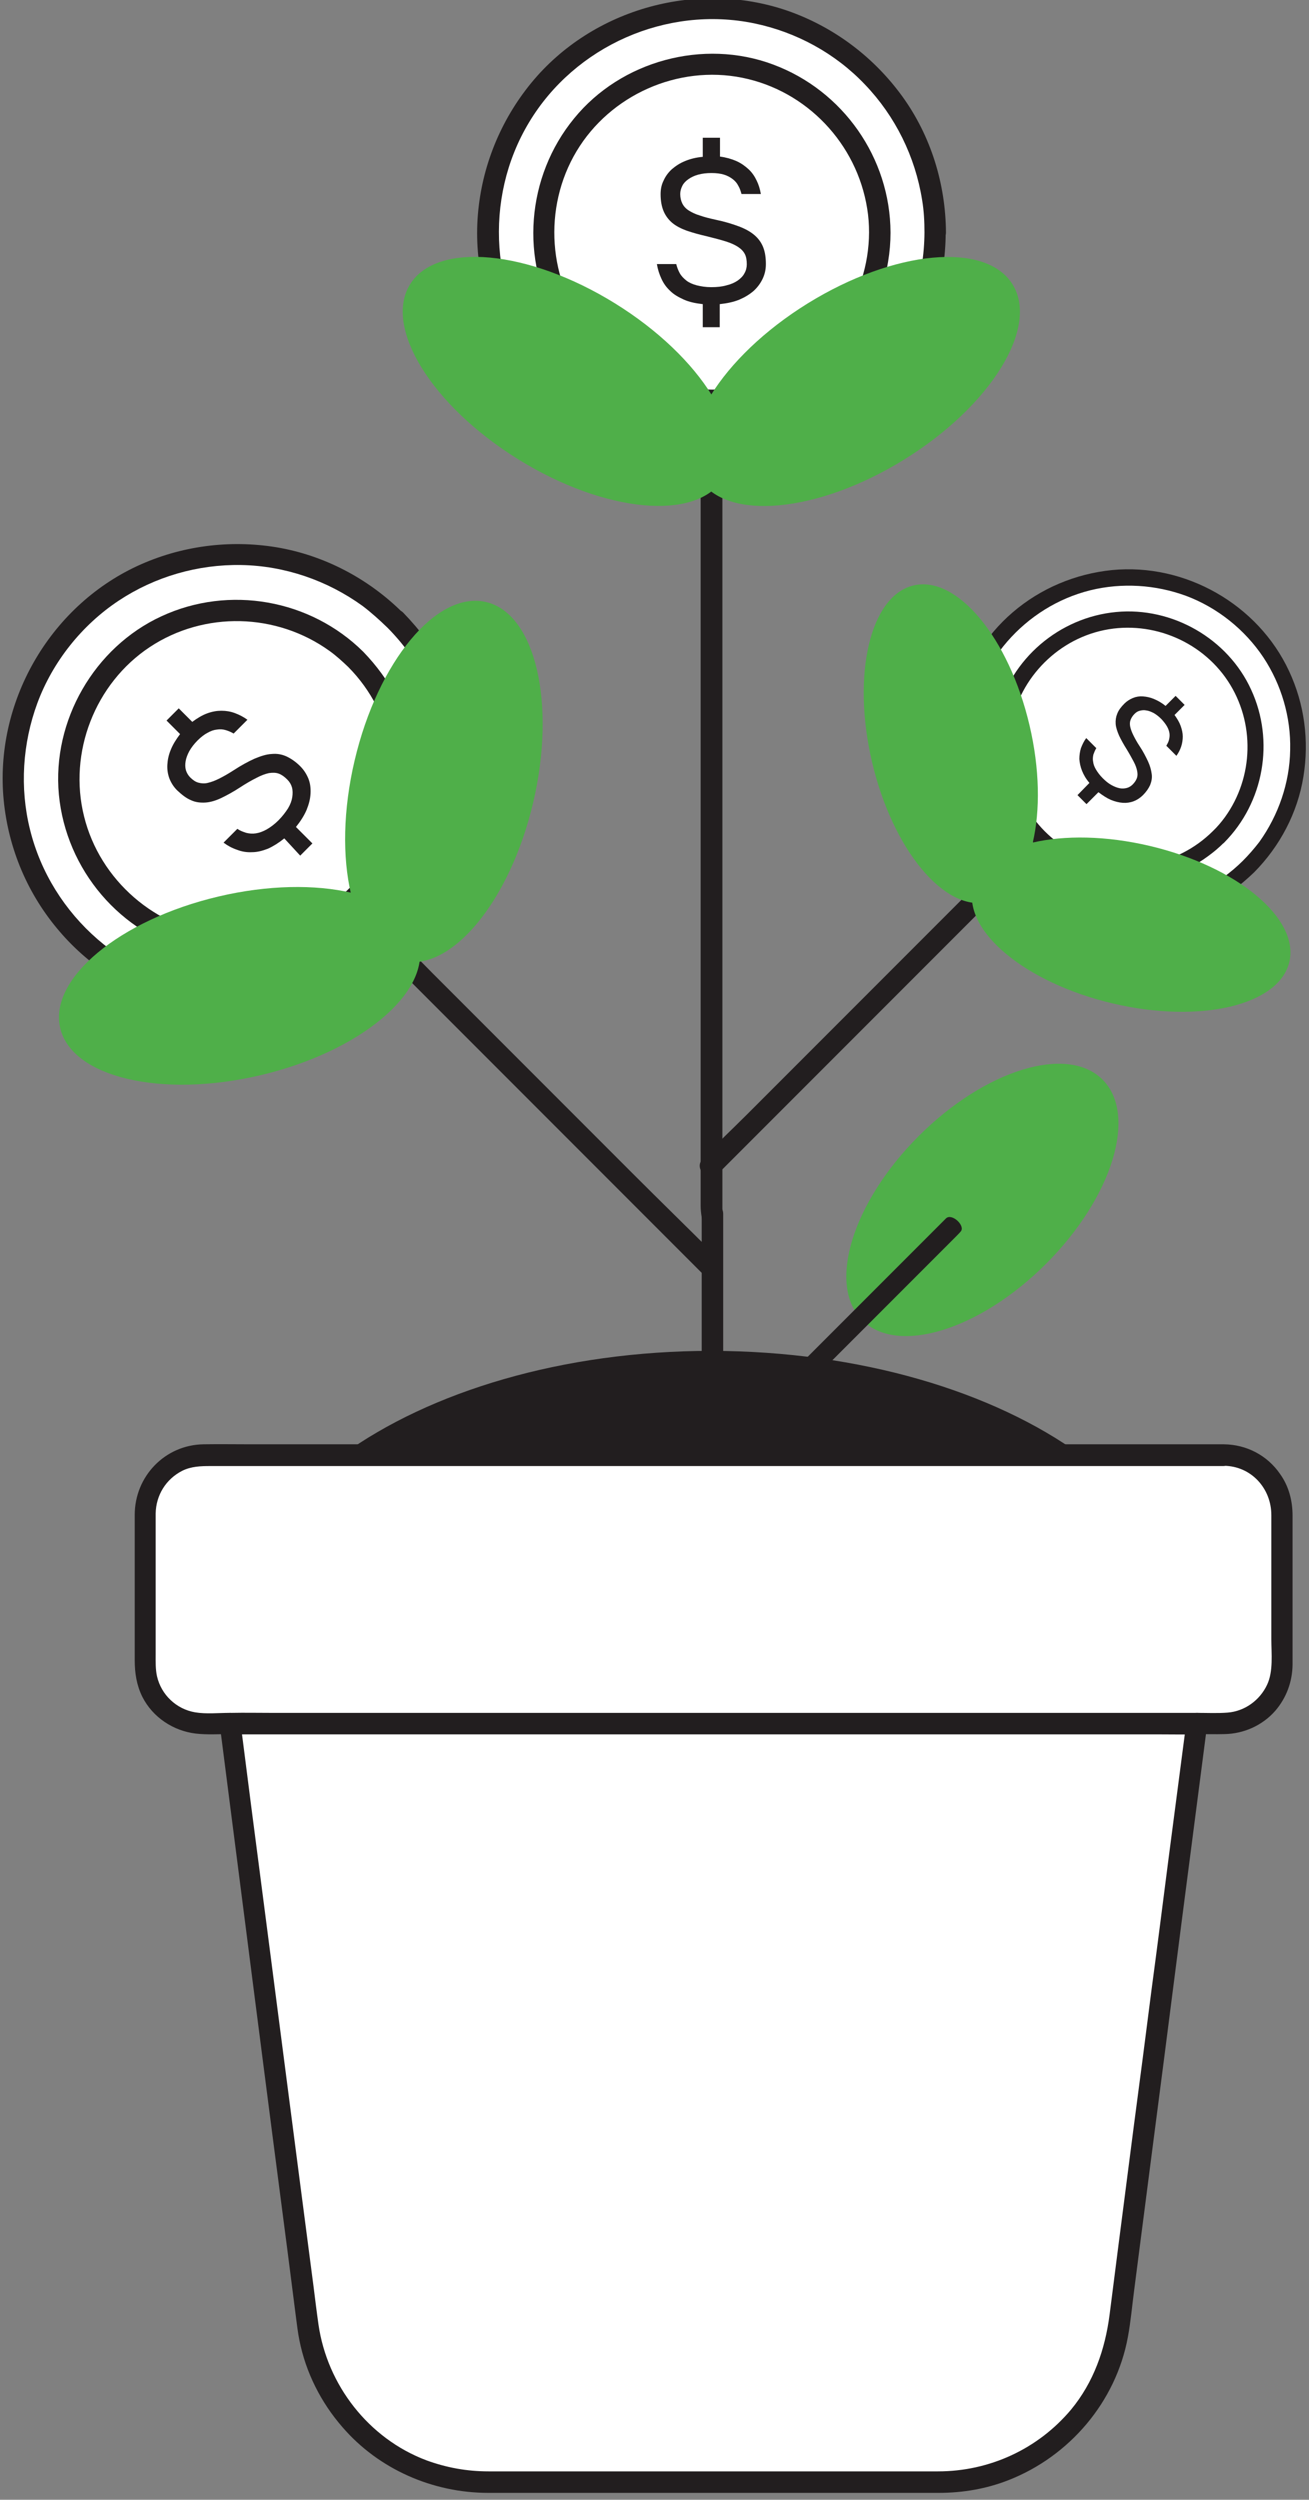 <?xml version="1.0" encoding="utf-8"?>
<!-- Generator: Adobe Illustrator 27.8.1, SVG Export Plug-In . SVG Version: 6.00 Build 0)  -->
<svg version="1.1" id="分離模式" xmlns="http://www.w3.org/2000/svg" xmlns:xlink="http://www.w3.org/1999/xlink" x="0px"
	 y="0px" viewBox="0 0 493.6 941.9" style="enable-background:new 0 0 493.6 941.9;" xml:space="preserve">
<rect x="0" y="0" width="493.6" height="941.9" fill="#808080" stroke="none"/>
<style type="text/css">
	.st0{display:none;}
	.st1{display:inline;}
	.st2{fill:#FFFFFF;}
	.st3{fill:#221E1F;}
	.st4{display:inline;fill:#221E1F;}
	.st5{fill:#4FAF49;}
	.st6{display:none;fill:#221E1F;}
</style>
<g id="_x31_8" class="st0">
	<g class="st1">
		<g>
			<polygon class="st2" points="217.7,507 230.4,500.2 254.5,512.5 480.9,546.6 480.9,741.7 348.7,812.4 98.3,684.1 98.3,489 			"/>
			<path d="M348.7,820.5c-1.3,0-2.5-0.3-3.7-0.9L94.6,691.3c-2.7-1.4-4.4-4.2-4.4-7.2V489c0-2.4,1-4.6,2.8-6.2
				c1.8-1.5,4.2-2.2,6.5-1.9l116.7,17.6l10.4-5.5c2.3-1.3,5.2-1.3,7.5-0.1l23,11.8l225,33.9c4,0.6,6.9,4,6.9,8v195.1
				c0,3-1.7,5.7-4.3,7.2l-132.1,70.7C351.4,820.2,350,820.5,348.7,820.5z M106.4,679.1l242.2,124.1l124.1-66.4V553.6l-219.4-33
				c-0.9-0.1-1.7-0.4-2.5-0.8l-20.4-10.4l-9,4.8c-1.5,0.8-3.3,1.1-5,0.9l-110.1-16.6V679.1z"/>
		</g>
		<g>
			<polygon class="st2" points="230.4,418.3 480.9,546.6 348.7,617.3 98.3,489 			"/>
			<path d="M348.7,625.4c-1.3,0-2.5-0.3-3.7-0.9L94.6,496.2c-2.7-1.4-4.4-4.1-4.4-7.2c0-3,1.6-5.8,4.3-7.2l132.1-70.7
				c2.3-1.3,5.2-1.3,7.5-0.1l250.5,128.3c2.7,1.4,4.4,4.1,4.4,7.2c0,3-1.6,5.8-4.3,7.2l-132.1,70.7
				C351.4,625.1,350,625.4,348.7,625.4z M115.8,488.8l232.9,119.3l114.7-61.4L230.5,427.5L115.8,488.8z"/>
		</g>
		<g>
			<g>
				<path class="st2" d="M406.8,537.4l-161.2-82.6c-2.8,5.5-8.4,9.2-15,9.2c-6.5,0-12-3.7-14.9-9l-43.9,23.5
					c1.7,3.1,2.8,6.6,2.8,10.4c0,3.4-0.8,6.5-2.2,9.3l161.2,82.6c2.8-5.5,8.4-9.3,15.1-9.3c6.4,0,11.9,3.6,14.8,8.9l43.5-23.3
					c-1.6-3-2.6-6.4-2.6-10.1C404.4,543.5,405.3,540.3,406.8,537.4z"/>
				<path d="M333.7,589c-1.3,0-2.5-0.3-3.7-0.9l-161.2-82.6c-3.9-2-5.5-6.8-3.6-10.8c0.9-1.9,1.4-3.8,1.4-5.7c0-2.2-0.6-4.3-1.8-6.4
					c-1.1-1.9-1.3-4.2-0.7-6.3c0.6-2.1,2-3.9,4-4.9l43.9-23.5c3.9-2.1,8.9-0.6,11,3.3c1.6,2.9,4.5,4.7,7.7,4.7
					c3.3,0,6.2-1.8,7.8-4.8c2.1-4,6.9-5.6,10.9-3.5l161.2,82.6c4,2,5.6,6.9,3.5,10.9c-1,2-1.5,4-1.5,6c0,2.1,0.6,4.2,1.7,6.2
					c1,1.9,1.3,4.1,0.6,6.2c-0.6,2.1-2,3.8-3.9,4.8l-43.5,23.3c-3.9,2.1-8.8,0.6-11-3.3c-1.6-2.9-4.5-4.6-7.7-4.6
					c-3.3,0-6.3,1.9-7.8,4.9c-1,1.9-2.7,3.4-4.7,4.1C335.4,588.9,334.5,589,333.7,589z M182.3,494.2l148.9,76.3
					c4.6-4.5,10.8-7.1,17.4-7.1c6.4,0,12.4,2.4,16.9,6.7l31.4-16.8c-0.5-2.1-0.7-4.2-0.7-6.3c0-1.9,0.2-3.8,0.6-5.6L248,465.1
					c-4.6,4.5-10.7,7-17.3,7c-6.4,0-12.4-2.5-17-6.7l-31.6,16.9c0.5,2.2,0.8,4.4,0.8,6.6C182.8,490.8,182.7,492.5,182.3,494.2z"/>
			</g>
		</g>
		<g>
			<path class="st2" d="M348.7,617.3v154.4V617.3z"/>
			<path d="M348.7,779.9c-4.5,0-8.1-3.6-8.1-8.1V617.3c0-4.5,3.6-8.1,8.1-8.1c4.5,0,8.1,3.6,8.1,8.1v154.4
				C356.8,776.2,353.2,779.9,348.7,779.9z"/>
		</g>
		<g>
			<polygon class="st2" points="313.1,460.7 181,531.2 181,726.5 262.5,768.2 262.5,573.1 394.6,502.4 			"/>
			<path d="M262.5,776.3c-1.3,0-2.5-0.3-3.7-0.9l-81.5-41.7c-2.7-1.4-4.4-4.2-4.4-7.2V531.2c0-3,1.7-5.8,4.3-7.2l132.1-70.6
				c2.3-1.3,5.2-1.3,7.5-0.1l81.5,41.8c2.7,1.4,4.4,4.1,4.4,7.2c0,3-1.6,5.8-4.3,7.2L270.6,578v190.2c0,2.8-1.5,5.5-3.9,6.9
				C265.4,775.9,264,776.3,262.5,776.3z M189.1,721.5l65.2,33.4V573.1c0-3,1.7-5.7,4.3-7.2l118.5-63.4l-63.9-32.8l-124,66.3V721.5z"
				/>
		</g>
		<g>
			<path class="st2" d="M481,597.5l-73.9,39.6L481,597.5z"/>
			<path d="M407.1,645.2c-2.9,0-5.7-1.6-7.2-4.3c-2.1-4-0.6-8.9,3.3-11l73.9-39.6c3.9-2.1,8.9-0.6,11,3.3c2.1,4,0.6,8.9-3.3,11
				l-73.9,39.6C409.7,644.9,408.4,645.2,407.1,645.2z"/>
		</g>
	</g>
	<g class="st1">
		<g>
			<path class="st2" d="M274.9,941.9c-3.8,0-7.6-0.9-11.1-2.7L13.4,810.9c-8.1-4.2-13.3-12.6-13.3-21.7V687.7c0-9,5-17.3,12.9-21.5
				l132.1-70.7c3.6-1.9,7.5-2.9,11.5-2.9c3.8,0,7.6,0.9,11.1,2.7l250.5,128.3c8.1,4.2,13.3,12.6,13.3,21.7v101.5
				c0,9-5,17.3-12.9,21.5l-132.1,70.7C282.8,941,278.9,941.9,274.9,941.9z"/>
		</g>
		<g>
			<polygon class="st2" points="143.9,705.7 156.6,698.9 180.8,711.3 407.1,745.4 407.1,846.9 274.9,917.6 24.5,789.2 24.5,687.7 
							"/>
			<path d="M274.9,925.7c-1.3,0-2.5-0.3-3.7-0.9L20.8,796.5c-2.7-1.4-4.4-4.2-4.4-7.2V687.7c0-2.4,1-4.6,2.8-6.2
				c1.8-1.5,4.2-2.2,6.5-1.9l116.7,17.6l10.4-5.5c2.3-1.3,5.2-1.3,7.5-0.1l23,11.8l225,33.9c4,0.6,6.9,4,6.9,8v101.5
				c0,3-1.7,5.7-4.3,7.2l-132.1,70.7C277.6,925.4,276.2,925.7,274.9,925.7z M32.6,784.3l242.2,124.1L398.9,842v-89.6l-219.4-33
				c-0.9-0.1-1.7-0.4-2.5-0.8l-20.4-10.4l-9,4.8c-1.5,0.8-3.3,1.1-5,0.9L32.6,697.2V784.3z"/>
		</g>
		<g>
			<polygon class="st2" points="156.6,617 407.1,745.4 274.9,816 24.5,687.7 			"/>
			<path d="M274.9,824.2c-1.3,0-2.5-0.3-3.7-0.9L20.8,695c-2.7-1.4-4.4-4.1-4.4-7.2c0-3,1.6-5.8,4.3-7.2l132.1-70.7
				c2.3-1.3,5.2-1.3,7.5-0.1l250.5,128.3c2.7,1.4,4.4,4.1,4.4,7.2c0,3-1.6,5.8-4.3,7.2l-132.1,70.7
				C277.6,823.9,276.2,824.2,274.9,824.2z M42,687.6l232.9,119.3l114.7-61.4L156.7,626.2L42,687.6z"/>
		</g>
		<g>
			<g>
				<path class="st2" d="M333,736.1l-161.2-82.6c-2.8,5.5-8.4,9.2-15,9.2c-6.5,0-12-3.7-14.9-9l-43.9,23.5c1.7,3.1,2.8,6.6,2.8,10.4
					c0,3.4-0.8,6.5-2.2,9.3l161.2,82.6c2.8-5.5,8.4-9.3,15.1-9.3c6.4,0,11.9,3.6,14.8,8.9l43.5-23.3c-1.6-3-2.6-6.4-2.6-10.1
					C330.6,742.3,331.5,739,333,736.1z"/>
				<path d="M259.9,787.8c-1.3,0-2.5-0.3-3.7-0.9L95,704.3c-3.9-2-5.5-6.8-3.6-10.8c0.9-1.9,1.4-3.8,1.4-5.7c0-2.2-0.6-4.3-1.8-6.4
					c-1.1-1.9-1.3-4.2-0.7-6.3c0.6-2.1,2-3.9,4-4.9l43.9-23.5c3.9-2.1,8.9-0.6,11,3.3c1.6,2.9,4.5,4.7,7.7,4.7
					c3.3,0,6.2-1.9,7.8-4.8c2-4,6.9-5.6,10.9-3.5l161.2,82.6c4,2,5.6,6.9,3.5,10.9c-1,2-1.5,4-1.5,5.9c0,2.1,0.6,4.2,1.7,6.2
					c1,1.9,1.3,4.1,0.6,6.2c-0.6,2.1-2,3.8-3.9,4.8l-43.5,23.3c-3.9,2.1-8.8,0.6-11-3.3c-1.6-2.9-4.5-4.6-7.7-4.6
					c-3.3,0-6.3,1.9-7.8,4.9c-1,1.9-2.7,3.4-4.7,4.1C261.6,787.6,260.7,787.8,259.9,787.8z M108.5,693l148.9,76.3
					c4.6-4.5,10.8-7.1,17.4-7.1c6.4,0,12.4,2.4,16.9,6.7l31.4-16.8c-0.5-2.1-0.7-4.1-0.7-6.3c0-1.9,0.2-3.8,0.6-5.6l-148.9-76.3
					c-4.6,4.5-10.7,7-17.3,7c-6.4,0-12.5-2.5-17-6.7l-31.6,16.9c0.5,2.2,0.8,4.4,0.8,6.6C109,689.5,108.9,691.2,108.5,693z"/>
			</g>
		</g>
		<g>
			<path class="st2" d="M274.9,816v60.9V816z"/>
			<path d="M274.9,885c-4.5,0-8.1-3.6-8.1-8.1v-60.9c0-4.5,3.6-8.1,8.1-8.1c4.5,0,8.1,3.6,8.1,8.1v60.9
				C283,881.4,279.4,885,274.9,885z"/>
		</g>
		<g>
			<polygon class="st2" points="239.3,659.4 107.2,730 107.2,831.6 188.7,873.4 188.7,771.9 320.8,701.2 			"/>
			<path d="M188.7,881.5c-1.3,0-2.5-0.3-3.7-0.9l-81.5-41.7c-2.7-1.4-4.4-4.2-4.4-7.2V730c0-3,1.7-5.8,4.3-7.2l132.1-70.6
				c2.3-1.3,5.2-1.3,7.5-0.1l81.5,41.8c2.7,1.4,4.4,4.1,4.4,7.2c0,3-1.6,5.8-4.3,7.2l-127.9,68.4v96.6c0,2.8-1.5,5.5-3.9,6.9
				C191.6,881.1,190.2,881.5,188.7,881.5z M115.3,826.7l65.2,33.4v-88.2c0-3,1.7-5.7,4.3-7.2l118.5-63.4l-63.9-32.8l-124,66.3V826.7
				z"/>
		</g>
		<g>
			<path class="st2" d="M348.9,808.4l-73.9,39.6L348.9,808.4z"/>
			<path d="M274.9,856c-2.9,0-5.7-1.6-7.2-4.3c-2.1-4-0.6-8.9,3.3-11l73.9-39.6c4-2.1,8.9-0.6,11,3.3c2.1,4,0.6,8.9-3.3,11
				l-73.9,39.6C277.5,855.7,276.2,856,274.9,856z"/>
		</g>
	</g>
</g>
<g class="st0">
	<g class="st1">
		
			<ellipse transform="matrix(0.707 -0.707 0.707 0.707 -145.07 241.225)" class="st2" cx="218.6" cy="295.7" rx="72.8" ry="72.8"/>
		<g>
			<path class="st3" d="M288,295.7c0,14.5-4.5,28.6-12.9,40.4c-8,11.3-19.6,20.1-32.6,24.8c-13.7,4.9-28.7,5.5-42.6,1.6
				c-13.6-3.8-25.7-11.9-34.7-22.7c-18.5-22.3-20.7-55-5.8-79.8c15-24.8,44.8-38.1,73.3-32.2c13.8,2.8,26.4,9.8,36.1,19.9
				c9.9,10.3,16.3,23.4,18.6,37.5C287.8,288.6,288,292.2,288,295.7c0,4.5,7,4.5,7,0c-0.1-15.8-4.9-31.4-14.2-44.3
				c-9-12.5-21.6-22.1-36.1-27.5c-29.9-11-64.7-1.4-84.9,23.2c-10,12.2-16,27-17.2,42.7c-1.3,15.8,2.6,32,10.9,45.5
				c7.9,12.9,19.7,23.5,33.6,29.8c14.7,6.6,31.1,8.5,46.8,5.3c30.7-6.1,55.4-31.8,60.1-62.8c0.6-4,0.9-8,1-12
				C295,291.2,288,291.2,288,295.7z"/>
		</g>
	</g>
	<g class="st1">
		<path class="st3" d="M269.9,295.7c-0.1,21.2-13.5,40.9-33.6,48.1c-20.4,7.4-43.4,1.1-57.3-15.6c-13.7-16.5-15.3-40.7-4.3-58.9
			c11-18.3,33-28.2,54-23.9c21,4.3,37.3,21.4,40.7,42.6C269.8,290.6,269.9,293.1,269.9,295.7c0,4.5,7,4.5,7,0
			c-0.1-24.3-15.5-46.2-38.2-54.7c-22.7-8.4-49.4-1.2-64.8,17.6c-15.5,18.9-17.8,46.2-5,67.2c12.7,20.9,37.6,31.7,61.5,26.9
			c23.3-4.6,42.2-24.2,45.8-47.7c0.5-3.1,0.8-6.2,0.8-9.3C276.9,291.2,269.9,291.2,269.9,295.7z"/>
	</g>
	<path class="st4" d="M216,319.8c-2.3-0.2-4.4-0.7-6.1-1.4c-1.8-0.7-3.3-1.7-4.5-2.8c-1.2-1.1-2.2-2.5-2.9-3.9
		c-0.7-1.5-1.2-3.1-1.5-4.8h6.3c0.2,1,0.6,2,1.1,2.9c0.5,0.9,1.3,1.7,2.2,2.4c0.9,0.7,2,1.2,3.4,1.6c1.3,0.4,2.9,0.6,4.8,0.6
		c1.9,0,3.5-0.2,5-0.6c1.4-0.4,2.6-0.9,3.6-1.6c1-0.7,1.7-1.5,2.2-2.4c0.5-0.9,0.7-1.9,0.7-3c0-1.3-0.2-2.4-0.6-3.3
		c-0.4-0.9-1.1-1.7-2.1-2.4c-1-0.7-2.3-1.3-4-1.8c-1.6-0.5-3.6-1.1-6-1.6c-2.6-0.6-4.9-1.2-6.8-1.9c-1.9-0.7-3.5-1.6-4.7-2.6
		c-1.2-1.1-2.1-2.3-2.8-3.8c-0.6-1.5-0.9-3.3-0.9-5.4c0-1.6,0.3-3,0.9-4.4c0.6-1.4,1.5-2.6,2.7-3.7c1.2-1.1,2.6-2,4.3-2.7
		c1.7-0.7,3.6-1.2,5.7-1.4v-6.2h5.6v6.2c2,0.3,3.8,0.8,5.3,1.5c1.5,0.7,2.9,1.6,4,2.7c1.1,1.1,2,2.3,2.6,3.7
		c0.6,1.4,1.1,2.8,1.4,4.4h-6.3c-0.2-0.9-0.6-1.8-1-2.7c-0.4-0.8-1.1-1.5-1.8-2.1c-0.8-0.6-1.7-1.1-2.9-1.4
		c-1.1-0.4-2.5-0.5-4.1-0.5c-1.6,0-3,0.2-4.3,0.5c-1.3,0.4-2.3,0.8-3.2,1.4c-0.9,0.6-1.5,1.3-2,2.1c-0.4,0.8-0.7,1.7-0.7,2.7
		c0,1.2,0.2,2.2,0.7,3.1c0.4,0.9,1.1,1.6,2.1,2.2c0.9,0.6,2.1,1.2,3.6,1.7c1.5,0.5,3.2,1,5.2,1.4c2.9,0.6,5.4,1.3,7.5,2.1
		c2.1,0.8,3.8,1.8,5.1,2.9c1.3,1.1,2.3,2.4,2.9,3.9c0.6,1.5,0.9,3.3,0.9,5.4c0,1.7-0.3,3.3-1,4.8c-0.7,1.5-1.6,2.8-2.9,3.9
		c-1.3,1.1-2.8,2.1-4.7,2.8c-1.9,0.7-4,1.2-6.3,1.4v7.5H216V319.8z"/>
</g>
<g class="st0">
	<g class="st1">
		<ellipse class="st5" cx="217.2" cy="410" rx="37.5" ry="70.5"/>
		<g>
			<path class="st3" d="M222.4,566.7c0-4.7,0-9.5,0-14.2c0-11.4,0-22.8,0-34.2c0-13.7,0-27.5,0-41.2c0-11.9,0-23.8,0-35.6
				c0-5.8,0.3-11.6,0-17.4c0-0.1,0-0.2,0-0.2c0-3.8-8.1-3.8-8.1,0c0,4.7,0,9.5,0,14.2c0,11.4,0,22.8,0,34.2c0,13.7,0,27.5,0,41.2
				c0,11.9,0,23.8,0,35.6c0,5.8-0.3,11.6,0,17.4c0,0.1,0,0.2,0,0.2C214.3,570.5,222.4,570.5,222.4,566.7L222.4,566.7z"/>
		</g>
		<g>
			<g>
				<path class="st2" d="M410.7,550.8H26c-12.1,0-22,9.8-22,22V630c0,12.1,9.8,22,22,22h10.1l10.6,82l18.7,144.5
					c4.4,33.9,33.3,59.3,67.5,59.3h170.9c34.2,0,63.1-25.4,67.5-59.3L400.6,652h10.1c12.1,0,22-9.8,22-22v-57.2
					C432.6,560.7,422.8,550.8,410.7,550.8z"/>
				<g>
					<path class="st3" d="M410.7,546.8c-5.5,0-11,0-16.5,0c-14.4,0-28.7,0-43.1,0c-20.4,0-40.9,0-61.3,0c-23.3,0-46.7,0-70,0
						c-23.5,0-47,0-70.6,0c-20.5,0-41,0-61.5,0c-14.7,0-29.5,0-44.2,0c-5.9,0-11.7-0.1-17.6,0c-14.6,0.2-26,12-26,26.5
						c0,8.6,0,17.2,0,25.8c0,9.7,0,19.3,0,29c0,4.8,0.7,9.5,2.9,13.9c3.9,7.7,11.6,12.9,20.1,13.9c4.3,0.5,8.7,0.2,13.1,0.2
						c-1.3-1.3-2.7-2.7-4-4c1.4,10.8,2.8,21.6,4.2,32.4c1.9,15.1,3.9,30.1,5.8,45.2c0.6,4.9,1.3,9.8,1.9,14.8c1.8,14,3.6,28,5.4,42
						c2.2,17.2,4.4,34.4,6.7,51.6c1.6,12,3.1,24.1,4.7,36.1c0.4,3.2,0.8,6.5,1.4,9.7c2.4,12.2,8,23.7,16.1,33.1
						c13.7,16,34.1,25,55.1,25c8.2,0,16.3,0,24.5,0c15.8,0,31.6,0,47.4,0c17.3,0,34.6,0,51.9,0c12.7,0,25.3,0,38,0c2.7,0,5.4,0,8,0
						c8.9,0,17.8-1.5,26.1-4.7c23.1-8.9,40.7-29.5,45.2-54c1.1-5.9,1.6-11.9,2.4-17.9c1.6-12.1,3.1-24.3,4.7-36.4
						c2.1-16.4,4.2-32.8,6.4-49.2c2.3-17.5,4.5-34.9,6.8-52.4c1.9-14.9,3.8-29.7,5.8-44.6c1.2-9,2.3-18.1,3.5-27.1
						c0.2-1.2,0.3-2.4,0.5-3.6c-1.3,1.3-2.7,2.7-4,4c3.4,0,6.7,0,10.1,0c7.4-0.1,14.7-3.2,19.5-8.8c4.2-4.9,6.4-10.9,6.5-17.3
						c0-2.1,0-4.2,0-6.3c0-16.6,0-33.3,0-49.9c0-5.5-1.3-10.9-4.5-15.4C427.2,551.1,419.3,546.9,410.7,546.8c-5.2-0.1-5.2,8,0,8.1
						c10.4,0.1,17.9,8.5,17.9,18.7c0,6.6,0,13.1,0,19.7c0,9,0,18,0,27c0,5.4,0.8,11.8-1.4,16.9c-2.6,6.1-8.7,10.5-15.3,10.9
						c-3.7,0.2-7.5,0-11.3,0c-2.4,0-3.8,1.9-4,4c-0.6,4.8-1.3,9.7-1.9,14.5c-1.6,12.3-3.2,24.6-4.8,36.9
						c-2.1,16.4-4.2,32.7-6.4,49.1c-2.2,17.2-4.5,34.5-6.7,51.7c-1.9,14.7-3.8,29.3-5.7,44c-1.1,8.9-2.3,17.8-3.4,26.7
						c-1.7,13-6,25.4-14.5,35.6c-12.5,15-30.8,23.3-50.2,23.3c-8.4,0-16.7,0-25.1,0c-15.7,0-31.4,0-47,0c-17.2,0-34.3,0-51.5,0
						c-12.6,0-25.2,0-37.8,0c-2.7,0-5.4,0-8.1,0c-8.2,0-16.1-1.4-23.7-4.3c-21.5-8.2-37.1-28.3-40.3-51c-1-7.2-1.9-14.5-2.8-21.7
						c-2-15.8-4.1-31.6-6.1-47.4c-2.1-16.3-4.2-32.7-6.3-49c-1.1-8.7-2.2-17.3-3.4-26c-1.1-8.6-2.2-17.1-3.3-25.7
						c-2.1-15.9-4.1-31.9-6.2-47.8c-0.4-3-0.8-6-1.2-8.9c-0.3-2.2-1.6-4-4-4c-4.3,0-8.9,0.5-13.1-0.2c-7.2-1.3-12.9-6.9-14.5-14
						c-0.6-2.6-0.4-5.4-0.4-8c0-4.6,0-9.2,0-13.8c0-10.8,0-21.6,0-32.3c0-2.2,0-4.5,0-6.7c0.1-7.1,4.3-13.7,10.9-16.5
						c3.2-1.4,6.5-1.4,9.9-1.4c3.5,0,7.1,0,10.6,0c13.4,0,26.8,0,40.2,0c19.5,0,39,0,58.5,0c22.8,0,45.6,0,68.4,0
						c23.3,0,46.6,0,69.9,0c21,0,42,0,63,0c15.8,0,31.5,0,47.3,0c7.7,0,15.3,0,23,0c0.3,0,0.7,0,1,0
						C415.9,554.9,415.9,546.8,410.7,546.8z"/>
				</g>
			</g>
			<g>
				<path class="st3" d="M400.6,648c-3.3,0-6.5,0-9.8,0c-8.9,0-17.7,0-26.6,0c-13,0-26.1,0-39.1,0c-16,0-31.9,0-47.9,0
					c-17.5,0-35,0-52.5,0c-17.6,0-35.2,0-52.8,0c-16.5,0-32.9,0-49.4,0c-13.9,0-27.8,0-41.7,0c-10,0-20,0-30,0
					c-4.7,0-9.5-0.1-14.2,0c-0.2,0-0.4,0-0.6,0c-5.2,0-5.2,8.1,0,8.1c3.3,0,6.5,0,9.8,0c8.9,0,17.7,0,26.6,0c13,0,26.1,0,39.1,0
					c16,0,31.9,0,47.9,0c17.5,0,35,0,52.5,0c17.6,0,35.2,0,52.8,0c16.5,0,32.9,0,49.4,0c13.9,0,27.8,0,41.7,0c10,0,20,0,30,0
					c4.7,0,9.5,0.1,14.2,0c0.2,0,0.4,0,0.6,0C405.8,656,405.8,648,400.6,648L400.6,648z"/>
			</g>
		</g>
		<polygon class="st6" points="535.2,708.4 469.5,774 461.1,708.4 		"/>
	</g>
	<path class="st4" d="M357.6,550.8H79.1c33-23.9,83.1-39.2,139.2-39.2C274.5,511.7,324.6,526.9,357.6,550.8z"/>
</g>
<g class="st0">
	<g class="st1">
		
			<ellipse transform="matrix(0.707 -0.707 0.707 0.707 -138.098 161.301)" class="st2" cx="125.7" cy="247.3" rx="73.2" ry="73.2"/>
		<g>
			<path class="st3" d="M192.1,226.4c4.3,13.9,4.3,28.8-0.2,42.6c-4.3,13.2-12.8,25.2-23.8,33.6c-11.6,8.8-25.8,13.9-40.4,14.4
				c-14.2,0.4-28.3-3.6-40.2-11.3C63,289.9,51.1,259.2,57.9,231c6.9-28.3,31.5-50,60.5-53c14-1.4,28.2,1.4,40.6,8.2
				c12.6,6.9,22.7,17.5,29.1,30.3C189.8,219.7,191.1,223,192.1,226.4c1.4,4.3,8,2.2,6.7-2.1c-4.8-15.1-14.2-28.6-26.9-38.2
				c-12.4-9.3-27.4-14.7-42.9-15.5c-32-1.5-62.5,18.2-74.4,47.8c-5.9,14.7-7.2,30.8-3.6,46.2c3.6,15.5,12.2,29.9,24.2,40.4
				c11.5,10,26,16.6,41.2,18.4c16.1,1.9,32.3-1.3,46.5-9c27.6-15.1,43.5-47.2,38.7-78.3c-0.6-4-1.5-7.9-2.7-11.8
				C197.5,220,190.8,222.1,192.1,226.4z"/>
		</g>
	</g>
	<g class="st1">
		<path class="st3" d="M174.8,231.9c6.3,20.3-0.6,43.3-17.7,56.3c-17.3,13.2-41.3,14.1-59.6,2.4c-18.1-11.6-27-34.4-21.9-55.2
			c5-20.9,23.1-37,44.6-39.2c21.4-2.2,42.2,9.3,51.8,28.5C173.1,227,174,229.4,174.8,231.9c1.4,4.3,8,2.2,6.7-2.1
			c-7.4-23.3-28.8-39.7-53.2-40.9c-24.4-1.2-47.8,13.8-56.8,36.4c-9.2,22.8-3.1,49.7,15.5,66c18.5,16.2,45.6,19.1,67.1,7.3
			c20.9-11.5,33.1-35.9,29.5-59.6c-0.5-3.1-1.1-6.2-2.1-9.2C180.1,225.5,173.5,227.6,174.8,231.9z"/>
	</g>
	<path class="st4" d="M129.7,268.5c-2.3,0.5-4.4,0.6-6.3,0.5c-1.9-0.2-3.6-0.6-5.1-1.4c-1.5-0.7-2.8-1.7-4-2.9
		c-1.1-1.2-2.1-2.6-2.9-4.1l6.1-1.9c0.5,0.9,1.2,1.7,2,2.5c0.8,0.7,1.7,1.3,2.8,1.6c1.1,0.4,2.3,0.5,3.7,0.5c1.4,0,3-0.3,4.7-0.9
		c1.8-0.6,3.3-1.2,4.6-2c1.3-0.8,2.2-1.7,3-2.6c0.7-0.9,1.2-1.9,1.4-2.9c0.2-1,0.1-2-0.2-3.1c-0.4-1.2-0.9-2.2-1.6-3
		c-0.7-0.7-1.6-1.3-2.8-1.6c-1.2-0.3-2.6-0.5-4.3-0.5c-1.7,0-3.8,0.1-6.3,0.3c-2.7,0.2-5,0.3-7.1,0.2c-2.1-0.1-3.8-0.4-5.3-1.1
		c-1.5-0.6-2.8-1.6-3.8-2.8c-1-1.2-1.9-2.9-2.5-4.9c-0.5-1.5-0.6-3-0.5-4.5c0.2-1.5,0.6-3,1.5-4.4c0.8-1.4,1.9-2.7,3.3-3.9
		c1.4-1.2,3.1-2.2,5.1-3.1l-1.9-6l5.4-1.7l1.9,6c2-0.4,3.9-0.4,5.6-0.2c1.7,0.2,3.2,0.7,4.6,1.4c1.4,0.7,2.6,1.6,3.6,2.7
		c1,1.1,1.9,2.4,2.6,3.8l-6.1,1.9c-0.5-0.8-1.1-1.6-1.8-2.2c-0.7-0.7-1.5-1.2-2.4-1.5c-0.9-0.3-2-0.5-3.2-0.5
		c-1.2,0-2.6,0.2-4.1,0.7c-1.5,0.5-2.9,1.1-4,1.8c-1.1,0.7-2,1.5-2.6,2.3c-0.7,0.8-1.1,1.7-1.3,2.7c-0.2,0.9-0.1,1.8,0.2,2.7
		c0.4,1.2,0.9,2.1,1.6,2.8c0.7,0.7,1.6,1.2,2.7,1.5c1.1,0.3,2.4,0.5,4,0.5c1.5,0,3.3,0,5.4-0.2c3-0.3,5.6-0.3,7.8-0.2
		c2.2,0.1,4.2,0.5,5.8,1.2c1.6,0.7,2.9,1.6,4,2.9c1,1.3,1.9,2.9,2.5,4.9c0.5,1.6,0.7,3.3,0.5,4.9c-0.2,1.6-0.7,3.2-1.6,4.6
		c-0.9,1.5-2.1,2.9-3.7,4.1c-1.6,1.3-3.4,2.4-5.7,3.3l2.3,7.2l-5.4,1.7L129.7,268.5z"/>
</g>
<g class="st0">
	<g class="st1">
		
			<ellipse transform="matrix(0.707 -0.707 0.707 0.707 -51.719 292.006)" class="st2" cx="326.6" cy="208.4" rx="84.3" ry="84.3"/>
		<g>
			<path class="st3" d="M392.9,253.8c-9.5,13.8-23,24.3-38.8,30.1c-15,5.5-31.9,6.4-47.4,2.4c-16.3-4.2-31-13.5-41.8-26.4
				c-10.5-12.6-16.8-28.2-18.3-44.5c-3.1-33.4,16.2-66.1,46.6-80c30.6-14,67.7-7.1,91.1,17.2c11.3,11.7,18.8,26.6,21.5,42.6
				c2.7,16.3,0.3,33.1-6.7,47.9C397.3,246.8,395.2,250.4,392.9,253.8c-2.9,4.3,3.7,8.9,6.7,4.6c10.3-15.1,15.8-33.3,15.4-51.6
				c-0.4-17.9-6.2-35.3-16.5-49.9c-21.4-30-60.9-43.7-96.3-33.4c-17.5,5.1-33,15.4-44.4,29.6c-11.5,14.3-18.4,32.3-19.4,50.6
				c-0.9,17.6,3.5,35.4,12.7,50.4c9.7,15.9,24.2,28.4,41.3,35.7c33.3,14.2,73.8,5.8,98.5-20.7c3.2-3.4,6.1-7,8.8-10.8
				C402.5,254.1,395.9,249.5,392.9,253.8z"/>
		</g>
	</g>
	<g class="st1">
		<path class="st3" d="M375.6,241.9c-13.9,20.2-39.6,30.2-63.6,24.1c-24.3-6.3-42.2-27.4-44.6-52.4c-2.4-24.7,11.9-48.9,34.4-59.2
			c22.5-10.3,50-5.3,67.2,12.5c17.3,17.8,21.6,44.9,11,67.3C378.9,236.9,377.3,239.5,375.6,241.9c-2.9,4.3,3.7,8.9,6.7,4.6
			c15.8-23.3,15.4-54.3-0.8-77.3c-16.2-22.9-46.5-33.5-73.4-25.6c-27.2,8-47.2,32.6-48.7,61c-1.5,28.3,15.2,54.9,41.2,66
			c25.3,10.8,56.1,4.4,75-15.7c2.5-2.6,4.8-5.4,6.8-8.4C385.2,242.2,378.6,237.7,375.6,241.9z"/>
	</g>
	<path class="st4" d="M310.3,227.1c-2.1-1.7-3.7-3.5-4.9-5.4c-1.2-1.9-2-3.7-2.4-5.6c-0.4-1.9-0.5-3.8-0.2-5.6
		c0.3-1.9,0.8-3.7,1.7-5.5l6,4.1c-0.5,1.1-0.7,2.3-0.8,3.5c-0.1,1.2,0.1,2.5,0.5,3.7c0.4,1.2,1.2,2.5,2.2,3.7c1,1.2,2.4,2.5,4.2,3.7
		c1.8,1.2,3.5,2.1,5.1,2.7c1.6,0.6,3.1,0.9,4.5,0.8c1.4,0,2.6-0.3,3.6-0.8c1.1-0.5,1.9-1.3,2.6-2.3c0.8-1.2,1.4-2.4,1.5-3.6
		c0.2-1.1,0-2.4-0.5-3.7c-0.5-1.3-1.4-2.7-2.6-4.3c-1.2-1.6-2.8-3.4-4.7-5.5c-2.1-2.3-3.8-4.3-5.2-6.3c-1.4-1.9-2.3-3.8-2.8-5.6
		c-0.5-1.8-0.5-3.6-0.2-5.4c0.4-1.8,1.3-3.7,2.7-5.8c1-1.5,2.3-2.7,3.8-3.6c1.5-0.9,3.1-1.5,5-1.8c1.8-0.3,3.8-0.2,5.9,0.2
		c2.1,0.4,4.2,1.2,6.4,2.4l4.1-6l5.4,3.7l-4.1,6c1.7,1.6,3.1,3.2,4.1,4.9c1,1.7,1.7,3.4,2,5.2c0.3,1.7,0.4,3.5,0.1,5.2
		c-0.3,1.7-0.8,3.4-1.6,5.1l-6-4.1c0.4-1,0.7-2.1,0.8-3.2c0.1-1.1,0-2.2-0.4-3.3c-0.4-1.1-1-2.2-1.8-3.3c-0.9-1.1-2-2.1-3.5-3.2
		c-1.5-1.1-3-1.8-4.5-2.3c-1.4-0.5-2.8-0.7-4-0.7c-1.2,0-2.3,0.3-3.3,0.8c-1,0.5-1.8,1.2-2.4,2.1c-0.8,1.2-1.3,2.3-1.4,3.4
		c-0.1,1.1,0,2.3,0.5,3.5c0.5,1.2,1.3,2.5,2.3,4c1.1,1.4,2.4,3,4.1,4.8c2.4,2.5,4.3,4.8,5.8,7c1.5,2.1,2.5,4.2,3,6.1
		c0.5,1.9,0.6,3.8,0.2,5.6c-0.4,1.9-1.3,3.8-2.7,5.8c-1.1,1.6-2.5,2.9-4.1,3.9c-1.6,1-3.4,1.6-5.4,1.8c-2,0.3-4.1,0.1-6.3-0.4
		c-2.3-0.5-4.6-1.4-7-2.8l-4.9,7.2l-5.4-3.7L310.3,227.1z"/>
</g>
<g class="st0">
	<g class="st1">
		<g>
			<g>
				<g>
					<path class="st2" d="M410.7,550.8H26c-12.1,0-22,9.8-22,22V630c0,12.1,9.8,22,22,22h10.1l29.3,226.6
						c4.4,33.9,33.3,59.3,67.5,59.3h170.9c34.2,0,63.1-25.4,67.5-59.3L400.6,652h10.1c12.1,0,22-9.8,22-22v-57.2
						C432.6,560.7,422.8,550.8,410.7,550.8z"/>
					<g>
						<path class="st3" d="M410.7,546.8c-5.5,0-11,0-16.5,0c-14.5,0-28.9,0-43.4,0c-20.3,0-40.7,0-61,0c-23.5,0-46.9,0-70.4,0
							c-23.5,0-47,0-70.5,0c-20.5,0-41,0-61.6,0c-14.6,0-29.3,0-43.9,0c-5.8,0-11.6-0.1-17.4,0c-14.6,0.2-26,12.1-26,26.6
							c0,8.6,0,17.3,0,25.9c0,9.6,0,19.2,0,28.8c0,4.9,0.7,9.5,2.9,13.9c3.9,7.7,11.7,12.8,20.1,13.8c4.3,0.5,8.7,0.2,13,0.2
							c-1.3-1.3-2.7-2.7-4-4c0.6,4.9,1.3,9.8,1.9,14.8c1.6,12.5,3.2,25,4.8,37.4c2.1,16.6,4.3,33.2,6.4,49.9
							c2.2,17.3,4.5,34.7,6.7,52c1.9,14.6,3.8,29.2,5.7,43.8c1.1,8.6,2.2,17.2,3.3,25.8c0.4,2.9,0.7,5.8,1.3,8.7
							c2.4,12.1,8.1,23.4,16.2,32.7c13.7,15.9,34.1,24.8,55,24.8c8.2,0,16.4,0,24.6,0c15.8,0,31.6,0,47.5,0c17.3,0,34.6,0,51.9,0
							c12.6,0,25.3,0,37.9,0c2.7,0,5.3,0,8,0c9,0,17.9-1.5,26.3-4.8c23-9,40.5-29.5,45-53.9c1.1-5.9,1.6-11.9,2.4-17.9
							c1.6-12.1,3.1-24.3,4.7-36.4c2.1-16.5,4.3-33,6.4-49.4c2.2-17.4,4.5-34.8,6.7-52.2c1.9-14.9,3.9-29.8,5.8-44.7
							c1.2-9,2.3-18,3.5-27c0.2-1.2,0.3-2.4,0.5-3.6c-1.3,1.3-2.7,2.7-4,4c3.5,0,6.9,0.1,10.4,0c7.3-0.1,14.4-3.3,19.2-8.8
							c4.2-4.9,6.4-10.9,6.5-17.3c0-2.1,0-4.2,0-6.3c0-16.6,0-33.3,0-49.9c0-5.6-1.4-11.1-4.7-15.7C427,551,419.2,546.9,410.7,546.8
							c-5.2-0.1-5.2,8,0,8.1c10.3,0.1,17.9,8.5,17.9,18.6c0,6.5,0,13,0,19.5c0,9.1,0,18.1,0,27.2c0,5.5,0.8,12.1-1.6,17.2
							c-2.7,5.8-8.4,10-14.9,10.5c-3.8,0.3-7.7,0.1-11.6,0.1c-2.4,0-3.8,1.9-4,4c-0.6,4.8-1.3,9.7-1.9,14.5
							c-1.6,12.2-3.2,24.5-4.8,36.7c-2.1,16.4-4.2,32.9-6.4,49.3c-2.2,17.2-4.4,34.3-6.7,51.5c-1.9,14.7-3.8,29.5-5.7,44.2
							c-1.1,8.9-2.3,17.7-3.4,26.6c-1.7,13.1-6,25.4-14.5,35.7c-12.5,14.9-30.8,23.3-50.2,23.3c-8.3,0-16.6,0-24.9,0
							c-15.7,0-31.5,0-47.2,0c-17.1,0-34.2,0-51.3,0c-12.6,0-25.2,0-37.8,0c-2.8,0-5.5,0-8.3,0c-8.1,0-15.9-1.4-23.5-4.2
							c-21.7-8.2-37.3-28.3-40.6-51.1c-0.7-4.9-1.3-9.8-1.9-14.6c-1.6-12.3-3.2-24.5-4.8-36.8c-2.1-16.4-4.3-32.9-6.4-49.3
							c-2.2-17.2-4.5-34.5-6.7-51.7c-1.9-14.6-3.8-29.3-5.7-43.9c-1.1-8.9-2.3-17.7-3.4-26.6c-0.2-1.2-0.3-2.4-0.5-3.6
							c-0.3-2.2-1.6-4-4-4c-4.3,0-8.9,0.5-13.1-0.2c-7.1-1.2-12.8-6.6-14.4-13.6c-0.6-2.7-0.5-5.5-0.5-8.2c0-4.6,0-9.2,0-13.8
							c0-10.8,0-21.5,0-32.3c0-2.3,0-4.7,0-7c0.1-6.9,3.9-13,10-16.1c3.4-1.7,7-1.8,10.7-1.8c3.4,0,6.9,0,10.3,0
							c13.4,0,26.8,0,40.2,0c19.5,0,39,0,58.5,0c22.9,0,45.7,0,68.6,0c23.4,0,46.7,0,70.1,0c20.9,0,41.9,0,62.8,0
							c15.8,0,31.6,0,47.3,0c7.7,0,15.4,0,23.1,0c0.3,0,0.7,0,1,0C415.9,554.9,415.9,546.8,410.7,546.8z"/>
					</g>
				</g>
				<g>
					<path class="st3" d="M400.6,648c-3.3,0-6.5,0-9.8,0c-8.9,0-17.7,0-26.6,0c-13,0-26.1,0-39.1,0c-16,0-31.9,0-47.9,0
						c-17.5,0-35,0-52.5,0c-17.6,0-35.2,0-52.8,0c-16.5,0-32.9,0-49.4,0c-13.9,0-27.8,0-41.7,0c-10,0-20,0-30,0
						c-4.7,0-9.5-0.1-14.2,0c-0.2,0-0.4,0-0.6,0c-5.2,0-5.2,8.1,0,8.1c3.3,0,6.5,0,9.8,0c8.9,0,17.7,0,26.6,0c13,0,26.1,0,39.1,0
						c16,0,31.9,0,47.9,0c17.5,0,35,0,52.5,0c17.6,0,35.2,0,52.8,0c16.5,0,32.9,0,49.4,0c13.9,0,27.8,0,41.7,0c10,0,20,0,30,0
						c4.7,0,9.5,0.1,14.2,0c0.2,0,0.4,0,0.6,0C405.8,656,405.8,648,400.6,648L400.6,648z"/>
				</g>
			</g>
			<polygon class="st6" points="110.2,652 44.6,717.6 36.1,652 			"/>
		</g>
		<g>
			
				<ellipse transform="matrix(0.707 -0.707 0.707 0.707 -197.873 168.399)" class="st5" cx="104.3" cy="323.1" rx="58.4" ry="109.8"/>
			<g>
				<path class="st3" d="M221.8,550.8c0-5.7,0-11.5,0-17.2c0-12.7,0-25.4,0-38.2c0-13,0-26,0-38.9c0-6.5,0.3-13.1,0-19.5
					c-0.1-2.1-1.3-3.1-2.6-4.4c-1.9-1.9-3.7-3.7-5.6-5.6c-6.9-6.9-13.7-13.7-20.6-20.6c-9.3-9.3-18.6-18.6-28-28
					c-9.7-9.7-19.4-19.4-29-29c-8-8-15.9-15.9-23.9-23.9c-4.1-4.1-8.2-8.3-12.4-12.4c-0.2-0.2-0.4-0.4-0.6-0.6
					c-3.7-3.7-9.4,2-5.7,5.7c4,4,8.1,8.1,12.1,12.1c9.7,9.7,19.3,19.3,29,29c11.7,11.7,23.3,23.3,35,35
					c10.1,10.1,20.3,20.3,30.4,30.4c3.3,3.3,6.6,6.6,9.9,9.9c1.6,1.6,3.1,3.3,4.8,4.8c0.1,0.1,0.1,0.1,0.2,0.2
					c-0.4-1-0.8-1.9-1.2-2.9c0,12.9,0,25.8,0,38.7c0,20.4,0,40.8,0,61.2c0,4.7,0,9.4,0,14C213.8,556,221.8,556,221.8,550.8
					L221.8,550.8z"/>
			</g>
			
				<ellipse transform="matrix(0.707 -0.707 0.707 0.707 -131.098 329.608)" class="st5" cx="332.3" cy="323.1" rx="109.8" ry="58.4"/>
			<g>
				<path class="st3" d="M220.6,439.8c4.2-4.2,8.4-8.4,12.7-12.7c10.2-10.2,20.4-20.4,30.6-30.6c12.3-12.3,24.6-24.6,36.8-36.8
					c10.6-10.6,21.2-21.2,31.9-31.9c5.2-5.2,10.6-10.2,15.5-15.5c0.1-0.1,0.1-0.1,0.2-0.2c3.7-3.7-2-9.4-5.7-5.7
					c-4.2,4.2-8.4,8.4-12.7,12.7c-10.2,10.2-20.4,20.4-30.6,30.6c-12.3,12.3-24.6,24.6-36.8,36.8c-10.6,10.6-21.2,21.2-31.9,31.9
					c-5.2,5.2-10.6,10.2-15.5,15.5c-0.1,0.1-0.1,0.1-0.2,0.2C211.3,437.7,217,443.4,220.6,439.8L220.6,439.8z"/>
			</g>
		</g>
	</g>
	<path class="st4" d="M357,550.8H78.6c33-23.9,83.1-39.2,139.2-39.2C273.9,511.7,324,526.9,357,550.8z"/>
</g>
<g>
	<g>
		<path class="st3" d="M272.7,571.3c0-12.9,0-25.8,0-38.7c0-20.4,0-40.8,0-61.2c0-4.7,0-9.4,0-14c0-5.2-8.1-5.2-8.1,0
			c0,12.9,0,25.8,0,38.7c0,20.4,0,40.8,0,61.2c0,4.7,0,9.4,0,14C264.6,576.5,272.7,576.5,272.7,571.3L272.7,571.3z"/>
	</g>
	<path class="st3" d="M264.2,29.1c0,4,0,8,0,11.9c0,10.7,0,21.5,0,32.2c0,15.9,0,31.8,0,47.7c0,19.4,0,38.8,0,58.2
		c0,21.2,0,42.4,0,63.6c0,21.5,0,43.1,0,64.6c0,19.9,0,39.9,0,59.8c0,16.9,0,33.8,0,50.7c0,12.2,0,24.3,0,36.5
		c0,5.7,2.4,11.2,2.7,16.9c0,0.3,1.3,0.8,1.3,1c2.3-1,0.6-1.8,2.9-2.8c-4.6-4.6,3.9,8.8-0.8,4.2c-11.1-11.1-20.8-20.5-31.9-31.6
		c-13.4-13.4-26.8-26.8-40.2-40.2c-11.6-11.6-23.2-23.2-34.9-34.9c-5.6-5.6-11.1-11.5-16.9-16.9c-0.1-0.1-0.2-0.2-0.2-0.2
		c-3.7-3.7-9.4,2-5.7,5.7c4.6,4.6,9.3,9.3,13.9,13.9c11.1,11.1,22.2,22.2,33.3,33.3c13.4,13.4,26.8,26.8,40.2,40.2
		c11.6,11.6,26.8,26.8,38.4,38.4c5.6,5.6,5-11.5,2-3.8c0,0.1-1.6,1.9-1.5,2c2.5,2.5,5.6-3.8,5.6-7.2c0-4,0-8,0-11.9
		c0-10.7,0-21.5,0-32.2c0-15.9,0-31.8,0-47.7c0-19.4,0-38.8,0-58.2c0-21.2,0-42.4,0-63.6c0-21.5,0-43.1,0-64.6c0-19.9,0-39.9,0-59.8
		c0-16.9,0-33.8,0-50.7c0-12.2,0-24.3,0-36.5c0-5.7,0.1-11.5,0-17.2c0-0.3,0-0.5,0-0.8C272.3,24,264.2,23.9,264.2,29.1L264.2,29.1z"
		/>
	<g>
		<g>
			<circle class="st2" cx="89.3" cy="293.3" r="84.3"/>
			<g>
				<path class="st3" d="M146.1,236.5c11.8,11.9,19.6,27,22.4,43.5c2.7,15.7,0.5,32.4-6.2,46.8c-7.2,15.4-19.1,28.3-33.9,36.6
					c-14.2,8-30.7,11.3-46.9,9.8c-33.6-3.1-62.2-28.1-70.2-60.7c-3.9-15.7-2.8-32.4,2.8-47.6c5.8-15.6,16.8-29.4,30.7-38.6
					c13.6-9,29.8-13.7,46.2-13.4c16.4,0.3,32.4,5.8,45.7,15.4C140,230.8,143.1,233.6,146.1,236.5c3.7,3.7,9.4-2,5.7-5.7
					c-12.9-12.8-29.6-21.6-47.6-24.6c-17.8-2.9-36.1-0.5-52.5,7.1c-33.3,15.5-53.9,51.7-50.3,88.3c1.8,18.3,9.1,35.5,21.1,49.4
					c11.8,13.8,27.9,23.7,45.5,28c17.2,4.3,35.8,3.3,52.4-3c17.5-6.6,32.5-18.6,42.9-34.2c20-30.1,19.1-71.3-2.3-100.4
					c-2.8-3.8-5.8-7.3-9-10.6C148.1,227.1,142.4,232.8,146.1,236.5z"/>
			</g>
		</g>
		<g>
			<path class="st3" d="M131.3,251.3c17.3,17.4,22.4,44.5,11.9,66.9c-10.7,22.8-34.7,36.5-59.7,34.2c-24.7-2.3-45.9-20.8-51.8-44.8
				c-6-24,4.1-50.1,24.8-63.8c20.6-13.6,47.8-12.9,67.8,1.5C126.8,247.1,129.1,249.2,131.3,251.3c3.7,3.7,9.4-2,5.7-5.7
				c-20-19.8-50.6-25.2-76.1-13.4c-25.4,11.7-41.3,39.4-38.7,67.2c2.7,28.3,23.2,52.6,51,59.4c27.5,6.7,56.7-4.8,72.4-28.3
				c15.3-22.9,14.7-54.4-1.7-76.7c-2.1-2.9-4.4-5.6-6.9-8.2C133.3,241.9,127.6,247.6,131.3,251.3z"/>
		</g>
		<g>
			
				<ellipse transform="matrix(0.973 -0.229 0.229 0.973 -82.728 30.594)" class="st5" cx="90.4" cy="371.6" rx="69.5" ry="34.6"/>
			
				<ellipse transform="matrix(0.229 -0.973 0.973 0.229 -157.422 390.028)" class="st5" cx="167.5" cy="294.4" rx="69.5" ry="34.6"/>
		</g>
	</g>
	<g>
		<g>
			
				<ellipse transform="matrix(0.707 -0.707 0.707 0.707 16.662 215.395)" class="st2" cx="268.3" cy="87.6" rx="84.3" ry="84.3"/>
			<g>
				<path class="st3" d="M348.6,87.6c-0.1,16.8-5.3,33.1-15,46.7c-9.3,13.1-22.7,23.3-37.8,28.7c-15.8,5.7-33.2,6.4-49.4,1.8
					c-15.8-4.4-29.8-13.8-40.2-26.3c-21.4-25.9-24-63.7-6.7-92.4c17.3-28.8,51.9-44.1,84.9-37.3c15.9,3.3,30.6,11.3,41.8,23.1
					c11.4,11.9,18.9,27.1,21.5,43.4C348.4,79.4,348.6,83.5,348.6,87.6c0,5.2,8.1,5.2,8.1,0c-0.1-18.3-5.7-36.4-16.4-51.2
					c-10.5-14.5-25-25.6-41.8-31.8c-34.6-12.7-75-1.7-98.3,26.8c-11.5,14.1-18.5,31.3-20,49.5c-1.5,18.3,3,37,12.6,52.7
					c9.2,15,22.9,27.3,38.9,34.5c17,7.6,36,9.8,54.2,6.1c35.5-7.1,64.1-36.9,69.6-72.7c0.7-4.6,1.1-9.2,1.1-13.9
					C356.7,82.4,348.7,82.4,348.6,87.6z"/>
			</g>
		</g>
		<g>
			<path class="st3" d="M327.7,87.6c-0.1,24.5-15.6,47.3-38.9,55.7c-23.6,8.5-50.3,1.2-66.4-18c-15.9-19.1-17.7-47.1-5-68.3
				c12.7-21.2,38.2-32.6,62.5-27.7c24.3,4.9,43.2,24.8,47.1,49.3C327.5,81.6,327.7,84.6,327.7,87.6c0,5.2,8.1,5.2,8.1,0
				c-0.1-28.1-17.9-53.5-44.3-63.3c-26.3-9.8-57.3-1.4-75,20.3c-18,21.9-20.6,53.5-5.8,77.9c14.7,24.2,43.5,36.7,71.2,31.2
				c27-5.4,48.8-28,53-55.2c0.6-3.6,0.9-7.2,0.9-10.8C335.8,82.4,327.7,82.4,327.7,87.6z"/>
		</g>
		<g>
			
				<ellipse transform="matrix(0.526 -0.85 0.85 0.526 -20.912 249.852)" class="st5" cx="213.8" cy="143.7" rx="34.6" ry="69.5"/>
			
				<ellipse transform="matrix(0.85 -0.526 0.526 0.85 -27.29 191.441)" class="st5" cx="322.9" cy="143.7" rx="69.5" ry="34.6"/>
		</g>
	</g>
	<g>
		<path class="st3" d="M270.7,442.3c4.5-4.5,9.1-9.1,13.6-13.6c10.8-10.8,21.5-21.5,32.3-32.3c13.1-13.1,26.2-26.2,39.3-39.3
			c11.3-11.3,22.5-22.5,33.8-33.8c5.5-5.5,11.2-10.8,16.5-16.5c0.1-0.1,0.2-0.2,0.2-0.2c3.7-3.7-2-9.4-5.7-5.7
			c-4.5,4.5-9.1,9.1-13.6,13.6c-10.8,10.8-21.5,21.5-32.3,32.3c-13.1,13.1-26.2,26.2-39.3,39.3c-11.3,11.3-22.5,22.5-33.8,33.8
			c-5.5,5.5-11.2,10.8-16.5,16.5c-0.1,0.1-0.2,0.2-0.2,0.2C261.4,440.3,267.1,446,270.7,442.3L270.7,442.3z"/>
	</g>
	<g>
		<g>
			<circle class="st2" cx="425.6" cy="281.4" r="63.8"/>
			<g>
				<path class="st3" d="M468.6,324.4c-9,8.9-20.5,14.8-32.9,17c-11.9,2-24.5,0.4-35.4-4.7c-11.7-5.4-21.4-14.4-27.7-25.6
					c-6-10.8-8.5-23.2-7.4-35.5c2.3-25.4,21.3-47.1,46-53.2c11.9-2.9,24.5-2.1,36,2.1c11.8,4.4,22.2,12.7,29.2,23.2
					c6.8,10.3,10.4,22.5,10.1,34.9c-0.2,12.4-4.4,24.5-11.6,34.6C472.9,319.8,470.8,322.2,468.6,324.4c-2.8,2.8,1.5,7.1,4.3,4.3
					c9.7-9.8,16.4-22.4,18.6-36.1c2.2-13.5,0.4-27.3-5.4-39.7c-11.7-25.2-39.2-40.8-66.8-38.1c-13.8,1.4-26.9,6.9-37.4,15.9
					c-10.4,8.9-17.9,21.1-21.2,34.5c-3.2,13-2.5,27.1,2.3,39.6c5,13.2,14.1,24.6,25.9,32.4c22.8,15.1,53.9,14.5,76-1.7
					c2.8-2.1,5.5-4.4,8-6.8C475.7,326,471.4,321.7,468.6,324.4z"/>
			</g>
		</g>
		<g>
			<path class="st3" d="M457.3,313.2c-13.2,13.1-33.7,17-50.6,9c-17.2-8.1-27.6-26.3-25.9-45.2c1.7-18.7,15.7-34.7,33.9-39.2
				c18.2-4.5,37.9,3.1,48.3,18.8c10.3,15.6,9.8,36.2-1.1,51.3C460.5,309.8,459,311.6,457.3,313.2c-2.8,2.8,1.5,7.1,4.3,4.3
				c15-15.1,19.1-38.3,10.2-57.6c-8.8-19.3-29.8-31.3-50.9-29.3c-21.4,2-39.8,17.6-44.9,38.6c-5.1,20.8,3.6,42.9,21.4,54.8
				c17.4,11.6,41.2,11.1,58-1.3c2.2-1.6,4.3-3.3,6.2-5.3C464.5,314.8,460.1,310.4,457.3,313.2z"/>
		</g>
		<g>
			
				<ellipse transform="matrix(0.973 -0.229 0.229 0.973 -54.675 89.643)" class="st5" cx="358.7" cy="280.3" rx="30.5" ry="61.3"/>
			
				<ellipse transform="matrix(0.229 -0.973 0.973 0.229 -10.088 683.926)" class="st5" cx="426.8" cy="348.3" rx="30.5" ry="61.3"/>
		</g>
	</g>
	<g>
		
			<ellipse transform="matrix(0.707 -0.707 0.707 0.707 -211.138 394.43)" class="st5" cx="370.5" cy="452.1" rx="64.1" ry="34"/>
		<g>
			<path class="st3" d="M297.7,528.7c2.1-2.1,4.3-4.3,6.4-6.4c5.1-5.1,10.2-10.2,15.4-15.4c6.2-6.2,12.5-12.5,18.7-18.7
				c5.4-5.4,10.7-10.7,16.1-16.1c2.6-2.6,5.5-5.5,5.5-5.5s2.4-2.4,2.4-2.5c2.1-2.1-3.3-7.2-5.5-5c-2.1,2.1-4.3,4.3-6.4,6.4
				c-5.1,5.1-10.2,10.2-15.4,15.4c-6.2,6.2-12.5,12.5-18.7,18.7c-5.4,5.4-10.7,10.7-16.1,16.1c-2.6,2.6-5.3,5.1-7.8,7.8
				c0,0-0.1,0.1-0.1,0.1c-2.1,2.1,1.2,5.5,3.3,3.3L297.7,528.7z"/>
		</g>
	</g>
	<g>
		<g>
			<path class="st2" d="M461.5,548.2H76.9c-12.1,0-22,9.8-22,22v57.2c0,12.1,9.8,22,22,22H87L116.3,876
				c4.4,33.9,33.3,59.3,67.5,59.3h170.9c34.2,0,63.1-25.4,67.5-59.3l29.3-226.6h10.1c12.1,0,22-9.8,22-22v-57.2
				C483.5,558.1,473.7,548.2,461.5,548.2z"/>
			<g>
				<path class="st3" d="M461.5,544.2c-5.5,0-11,0-16.5,0c-14.5,0-28.9,0-43.4,0c-20.3,0-40.7,0-61,0c-23.5,0-46.9,0-70.4,0
					c-23.5,0-47,0-70.5,0c-20.5,0-41,0-61.6,0c-14.6,0-29.3,0-43.9,0c-5.8,0-11.6-0.1-17.4,0c-14.6,0.2-26,12.1-26,26.6
					c0,8.6,0,17.3,0,25.9c0,9.6,0,19.2,0,28.8c0,4.9,0.7,9.5,2.9,13.9c3.9,7.7,11.7,12.8,20.1,13.8c4.3,0.5,8.7,0.2,13,0.2
					c-1.3-1.3-2.7-2.7-4-4c0.6,4.9,1.3,9.8,1.9,14.8c1.6,12.5,3.2,25,4.8,37.4c2.1,16.6,4.3,33.2,6.4,49.9c2.2,17.3,4.5,34.7,6.7,52
					c1.9,14.6,3.8,29.2,5.7,43.8c1.1,8.6,2.2,17.2,3.3,25.8c0.4,2.9,0.7,5.8,1.3,8.7c2.4,12.1,8.1,23.4,16.2,32.7
					c13.7,15.9,34.1,24.8,55,24.8c8.2,0,16.4,0,24.6,0c15.8,0,31.6,0,47.5,0c17.3,0,34.6,0,51.9,0c12.6,0,25.3,0,37.9,0
					c2.7,0,5.3,0,8,0c9,0,17.9-1.5,26.3-4.8c23-9,40.5-29.5,45-53.9c1.1-5.9,1.6-11.9,2.4-17.9c1.6-12.1,3.1-24.3,4.7-36.4
					c2.1-16.5,4.3-33,6.4-49.4c2.2-17.4,4.5-34.8,6.7-52.2c1.9-14.9,3.9-29.8,5.8-44.7c1.2-9,2.3-18,3.5-27c0.2-1.2,0.3-2.4,0.5-3.6
					c-1.3,1.3-2.7,2.7-4,4c3.5,0,6.9,0.1,10.4,0c7.3-0.1,14.4-3.3,19.2-8.8c4.2-4.9,6.4-10.9,6.5-17.3c0-2.1,0-4.2,0-6.3
					c0-16.6,0-33.3,0-49.9c0-5.6-1.4-11.1-4.7-15.7C477.9,548.4,470.1,544.3,461.5,544.2c-5.2-0.1-5.2,8,0,8.1
					c10.3,0.1,17.9,8.5,17.9,18.6c0,6.5,0,13,0,19.5c0,9.1,0,18.1,0,27.2c0,5.5,0.8,12.1-1.6,17.2c-2.7,5.8-8.4,10-14.9,10.5
					c-3.8,0.3-7.7,0.1-11.6,0.1c-2.4,0-3.8,1.9-4,4c-0.6,4.8-1.3,9.7-1.9,14.5c-1.6,12.2-3.2,24.5-4.8,36.7
					c-2.1,16.4-4.2,32.9-6.4,49.3c-2.2,17.2-4.4,34.3-6.7,51.5c-1.9,14.7-3.8,29.5-5.7,44.2c-1.1,8.9-2.3,17.7-3.4,26.6
					c-1.7,13.1-6,25.4-14.5,35.7c-12.5,14.9-30.8,23.3-50.2,23.3c-8.3,0-16.6,0-24.9,0c-15.7,0-31.5,0-47.2,0c-17.1,0-34.2,0-51.3,0
					c-12.6,0-25.2,0-37.8,0c-2.8,0-5.5,0-8.3,0c-8.1,0-15.9-1.4-23.5-4.2c-21.7-8.2-37.3-28.3-40.6-51.1c-0.7-4.9-1.3-9.8-1.9-14.6
					c-1.6-12.3-3.2-24.5-4.8-36.8c-2.1-16.4-4.3-32.9-6.4-49.3c-2.2-17.2-4.5-34.5-6.7-51.7c-1.9-14.6-3.8-29.3-5.7-43.9
					c-1.1-8.9-2.3-17.7-3.4-26.6c-0.2-1.2-0.3-2.4-0.5-3.6c-0.3-2.2-1.6-4-4-4c-4.3,0-8.9,0.5-13.1-0.2c-7.1-1.2-12.8-6.6-14.4-13.6
					c-0.6-2.7-0.5-5.5-0.5-8.2c0-4.6,0-9.2,0-13.8c0-10.8,0-21.5,0-32.3c0-2.3,0-4.7,0-7c0.1-6.9,3.9-13,10-16.1
					c3.4-1.7,7-1.8,10.7-1.8c3.4,0,6.9,0,10.3,0c13.4,0,26.8,0,40.2,0c19.5,0,39,0,58.5,0c22.9,0,45.7,0,68.6,0
					c23.4,0,46.7,0,70.1,0c20.9,0,41.9,0,62.8,0c15.8,0,31.6,0,47.3,0c7.7,0,15.4,0,23.1,0c0.3,0,0.7,0,1,0
					C466.7,552.3,466.7,544.2,461.5,544.2z"/>
			</g>
		</g>
		<g>
			<path class="st3" d="M451.5,645.4c-3.3,0-6.5,0-9.8,0c-8.9,0-17.7,0-26.6,0c-13,0-26.1,0-39.1,0c-16,0-31.9,0-47.9,0
				c-17.5,0-35,0-52.5,0c-17.6,0-35.2,0-52.8,0c-16.5,0-32.9,0-49.4,0c-13.9,0-27.8,0-41.7,0c-10,0-20,0-30,0c-4.7,0-9.5-0.1-14.2,0
				c-0.2,0-0.4,0-0.6,0c-5.2,0-5.2,8.1,0,8.1c3.3,0,6.5,0,9.8,0c8.9,0,17.7,0,26.6,0c13,0,26.1,0,39.1,0c16,0,31.9,0,47.9,0
				c17.5,0,35,0,52.5,0c17.6,0,35.2,0,52.8,0c16.5,0,32.9,0,49.4,0c13.9,0,27.8,0,41.7,0c10,0,20,0,30,0c4.7,0,9.5,0.1,14.2,0
				c0.2,0,0.4,0,0.6,0C456.6,653.4,456.7,645.4,451.5,645.4L451.5,645.4z"/>
		</g>
		<polygon class="st6" points="161.1,650.6 95.5,716.3 87,650.6 		"/>
	</g>
	<g>
		<path class="st3" d="M265,114.6c-2.7-0.3-5.1-0.8-7.1-1.7c-2-0.9-3.8-1.9-5.2-3.3c-1.4-1.3-2.5-2.8-3.3-4.6
			c-0.8-1.7-1.4-3.6-1.7-5.5h7.3c0.3,1.2,0.7,2.3,1.3,3.4c0.6,1.1,1.5,2,2.5,2.8s2.4,1.4,3.9,1.8c1.6,0.4,3.4,0.7,5.5,0.7
			c2.2,0,4.1-0.2,5.8-0.7c1.7-0.4,3-1,4.2-1.8c1.1-0.8,2-1.7,2.5-2.7c0.6-1,0.9-2.2,0.9-3.4c0-1.5-0.2-2.8-0.7-3.8
			c-0.5-1-1.3-1.9-2.5-2.7c-1.2-0.8-2.7-1.5-4.6-2.1c-1.9-0.6-4.2-1.2-7-1.9c-3-0.7-5.6-1.4-7.9-2.2c-2.2-0.8-4.1-1.8-5.5-3
			c-1.4-1.2-2.5-2.7-3.2-4.4c-0.7-1.7-1.1-3.8-1.1-6.3c0-1.8,0.3-3.5,1.1-5.1c0.7-1.6,1.7-3,3.1-4.3c1.4-1.2,3-2.3,5-3.1
			c1.9-0.8,4.2-1.4,6.7-1.6v-7.2h6.5V59c2.3,0.3,4.4,0.9,6.2,1.7c1.8,0.8,3.3,1.9,4.6,3.1c1.3,1.2,2.3,2.7,3,4.2
			c0.8,1.6,1.3,3.3,1.6,5.1h-7.3c-0.3-1.1-0.6-2.1-1.2-3.1c-0.5-1-1.2-1.8-2.1-2.5c-0.9-0.7-2-1.3-3.3-1.7c-1.3-0.4-2.9-0.6-4.7-0.6
			c-1.9,0-3.5,0.2-5,0.6c-1.5,0.4-2.7,1-3.7,1.7c-1,0.7-1.8,1.5-2.3,2.5c-0.5,1-0.8,2-0.8,3.1c0,1.4,0.3,2.6,0.8,3.6
			c0.5,1,1.3,1.9,2.4,2.6c1.1,0.7,2.5,1.4,4.2,1.9c1.7,0.6,3.7,1.1,6,1.6c3.4,0.7,6.3,1.6,8.7,2.5c2.4,0.9,4.4,2,5.9,3.3
			c1.5,1.3,2.6,2.8,3.3,4.6c0.7,1.8,1,3.9,1,6.3c0,2-0.4,3.8-1.2,5.5c-0.8,1.7-1.9,3.2-3.4,4.6c-1.5,1.3-3.3,2.4-5.4,3.3
			c-2.2,0.9-4.6,1.4-7.4,1.7v8.7H265V114.6z"/>
	</g>
	<g>
		<path class="st3" d="M410.8,295c-1.3-1.5-2.2-3.1-2.8-4.6c-0.6-1.5-0.9-3-1-4.4c0-1.4,0.2-2.8,0.6-4.1c0.5-1.3,1.1-2.6,2-3.8
			l3.8,3.8c-0.5,0.8-0.8,1.6-1.1,2.4c-0.2,0.9-0.3,1.8-0.1,2.7c0.1,1,0.5,2,1.1,3c0.6,1,1.4,2.1,2.5,3.2c1.1,1.1,2.2,2,3.3,2.6
			c1.1,0.6,2.1,1,3.1,1.2c1,0.2,1.9,0.1,2.7-0.1c0.8-0.2,1.6-0.7,2.2-1.3c0.8-0.8,1.3-1.6,1.6-2.4c0.3-0.8,0.3-1.7,0.1-2.7
			c-0.2-1-0.6-2.2-1.3-3.5c-0.7-1.3-1.5-2.8-2.6-4.6c-1.2-1.9-2.2-3.7-2.9-5.2c-0.7-1.6-1.2-3.1-1.3-4.4c-0.1-1.4,0.1-2.7,0.6-3.9
			c0.5-1.3,1.4-2.5,2.7-3.8c0.9-0.9,2-1.6,3.2-2.1c1.2-0.5,2.5-0.7,3.8-0.6c1.4,0.1,2.8,0.4,4.2,1c1.4,0.6,2.9,1.4,4.3,2.6l3.8-3.8
			l3.4,3.4l-3.8,3.8c1,1.4,1.8,2.7,2.3,4.1c0.5,1.4,0.8,2.7,0.8,4c0,1.3-0.2,2.6-0.6,3.8c-0.4,1.2-1,2.4-1.8,3.5l-3.8-3.8
			c0.4-0.7,0.8-1.4,1-2.2c0.2-0.8,0.3-1.6,0.2-2.4c-0.1-0.8-0.4-1.7-0.9-2.6c-0.5-0.9-1.2-1.8-2.1-2.8c-1-1-1.9-1.7-2.9-2.3
			c-1-0.5-1.9-0.9-2.8-1c-0.9-0.2-1.7-0.1-2.5,0.1c-0.8,0.2-1.4,0.6-2,1.2c-0.7,0.7-1.2,1.5-1.5,2.3c-0.3,0.8-0.3,1.7-0.1,2.6
			c0.2,0.9,0.6,2,1.2,3.2c0.6,1.2,1.3,2.5,2.3,4c1.4,2.1,2.4,4.1,3.2,5.8c0.8,1.7,1.2,3.3,1.4,4.8s-0.1,2.8-0.6,4.1
			c-0.6,1.3-1.5,2.6-2.7,3.8c-1,1-2.2,1.8-3.5,2.3c-1.3,0.5-2.7,0.7-4.1,0.6c-1.5-0.1-3-0.5-4.5-1.1c-1.6-0.7-3.1-1.7-4.7-2.9
			l-4.5,4.5l-3.4-3.4L410.8,295z"/>
	</g>
	<g>
		<path class="st3" d="M107.2,315.9c-2.1,1.7-4.2,3-6.2,3.9c-2.1,0.8-4,1.3-6,1.3c-1.9,0.1-3.8-0.2-5.6-0.9
			c-1.8-0.6-3.5-1.5-5.1-2.7l5.2-5.2c1,0.7,2.1,1.1,3.3,1.5c1.2,0.3,2.4,0.4,3.7,0.2c1.3-0.2,2.7-0.7,4.1-1.5
			c1.4-0.8,2.9-1.9,4.4-3.4c1.5-1.5,2.7-3.1,3.6-4.5c0.9-1.5,1.4-2.9,1.6-4.2c0.2-1.3,0.2-2.6-0.1-3.7c-0.3-1.1-0.9-2.1-1.8-3
			c-1.1-1.1-2.1-1.8-3.2-2.2c-1.1-0.4-2.3-0.4-3.7-0.2c-1.4,0.3-3,0.9-4.7,1.8c-1.8,0.9-3.9,2.1-6.2,3.6c-2.6,1.7-5,3-7.1,4
			c-2.1,1-4.2,1.6-6,1.7c-1.9,0.1-3.7-0.1-5.4-0.9c-1.7-0.7-3.4-2-5.2-3.7c-1.3-1.3-2.2-2.7-2.9-4.4c-0.6-1.6-0.9-3.4-0.8-5.2
			c0.1-1.9,0.5-3.8,1.3-5.7c0.8-2,2-3.9,3.5-5.9l-5.1-5.1l4.6-4.6l5.1,5.1c1.9-1.4,3.7-2.5,5.6-3.2c1.9-0.7,3.7-1,5.4-1
			c1.8,0,3.5,0.3,5.1,0.9c1.6,0.6,3.2,1.4,4.7,2.5l-5.2,5.2c-1-0.6-2-1-3-1.3c-1-0.3-2.1-0.4-3.3-0.2c-1.1,0.1-2.3,0.5-3.5,1.2
			c-1.2,0.6-2.5,1.6-3.8,2.9c-1.3,1.3-2.3,2.6-3.1,4c-0.7,1.3-1.2,2.6-1.4,3.8c-0.2,1.2-0.2,2.3,0.1,3.4c0.3,1,0.9,2,1.6,2.7
			c1,1,2,1.7,3.1,2c1.1,0.3,2.3,0.4,3.5,0.1c1.3-0.3,2.7-0.8,4.3-1.6c1.6-0.8,3.4-1.8,5.4-3.1c2.9-1.9,5.5-3.3,7.9-4.4
			c2.4-1,4.5-1.7,6.5-1.8c2-0.2,3.8,0.1,5.6,0.9c1.7,0.8,3.5,2,5.2,3.7c1.4,1.4,2.4,3,3.1,4.7c0.7,1.8,0.9,3.6,0.8,5.6
			c-0.1,2-0.6,4-1.5,6.2c-0.9,2.1-2.3,4.3-4,6.4l6.2,6.2l-4.6,4.6L107.2,315.9z"/>
	</g>
	<path class="st3" d="M407.5,548.2H129.1c33-23.9,83.1-39.2,139.2-39.2C324.4,509.1,374.5,524.3,407.5,548.2z"/>
</g>
</svg>
